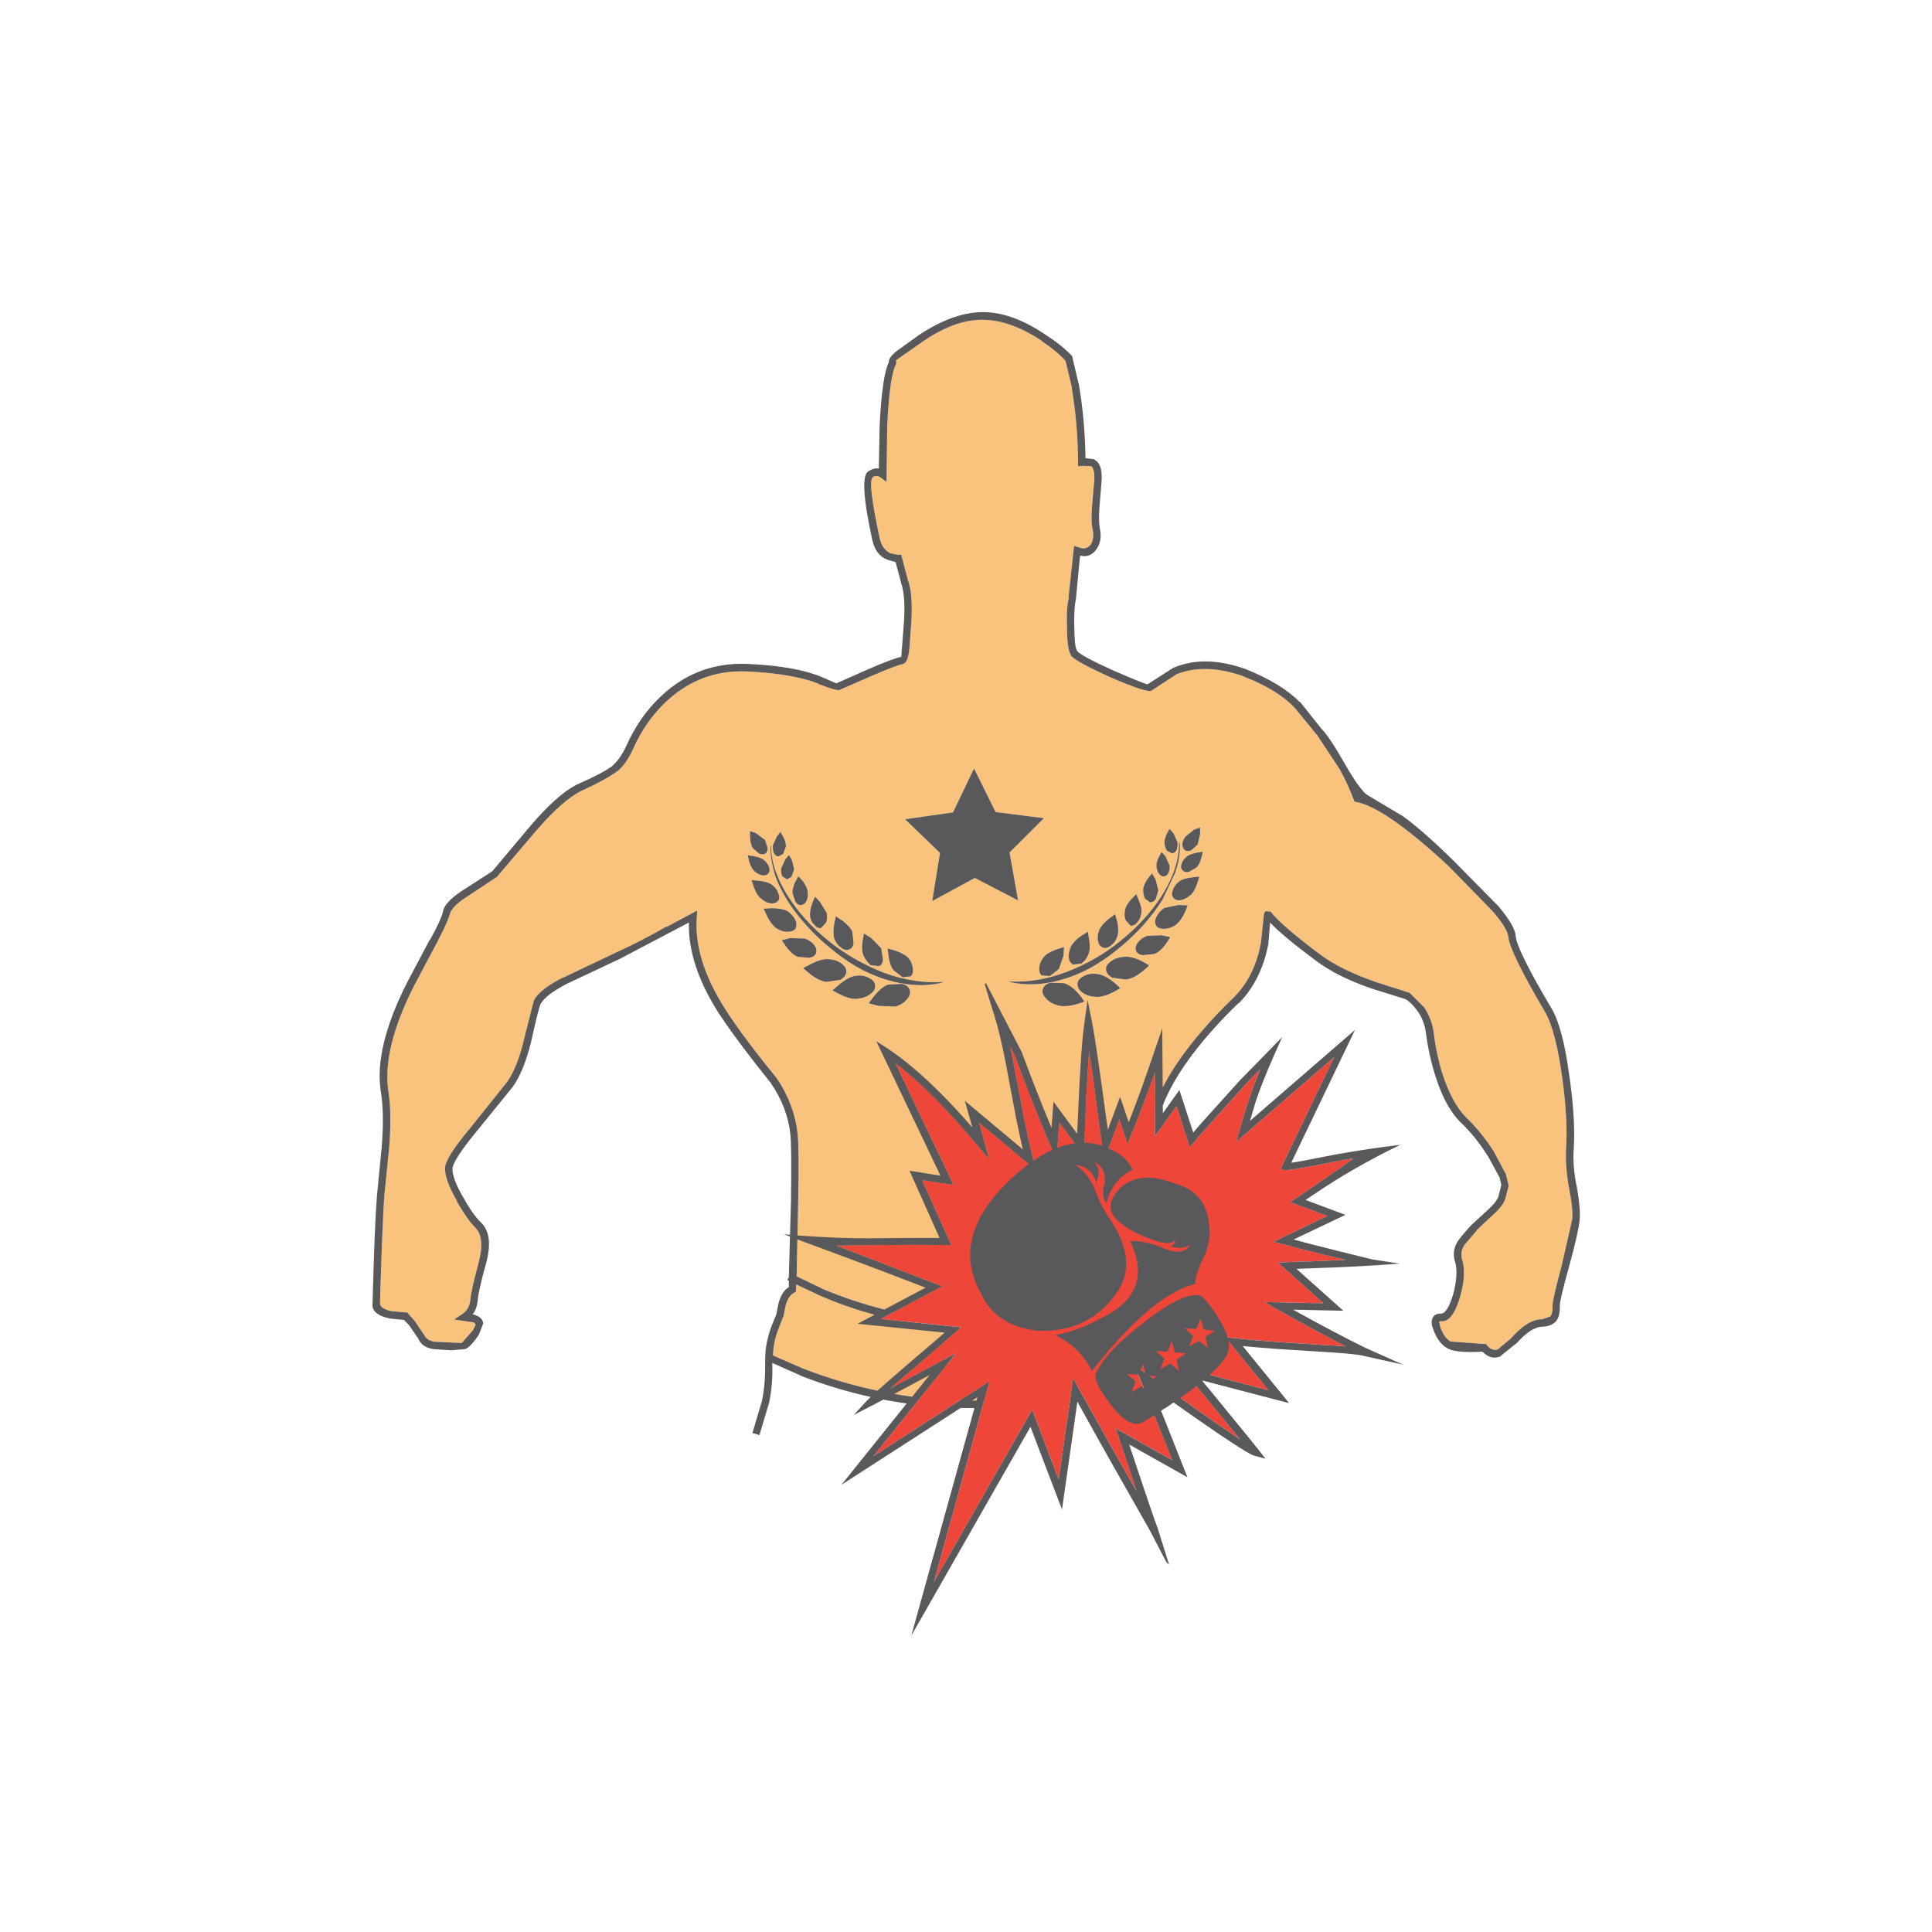 <?xml version="1.0" encoding="utf-8"?>
<!-- Generator: Adobe Illustrator 16.0.0, SVG Export Plug-In . SVG Version: 6.00 Build 0)  -->
<!DOCTYPE svg PUBLIC "-//W3C//DTD SVG 1.1//EN" "http://www.w3.org/Graphics/SVG/1.1/DTD/svg11.dtd">
<svg version="1.1" id="Layer_1" xmlns="http://www.w3.org/2000/svg" xmlns:xlink="http://www.w3.org/1999/xlink" x="0px" y="0px"
	 width="400px" height="400px" viewBox="0 0 400 400" enable-background="new 0 0 400 400" xml:space="preserve">
<g>
	<path fill="#F9C27D" d="M185.521,74.576l5.747-4.01c4.515-3.064,8.72-4.515,12.617-4.352c3.668,0.114,7.596,1.557,11.785,4.328
		v0.073c2.006,1.321,3.65,2.682,4.939,4.083l1.344,5.648l-0.072-0.073c0.848,4.939,1.288,10.082,1.32,15.429v0.831l0.88-0.097
		l1.858,0.073c0.473,0.408,0.685,1.329,0.636,2.763l-0.488,5.672c-0.164,2.022-0.114,3.595,0.146,4.72
		c0.244,1.287,0.082,2.372-0.488,3.251v-0.098c-0.571,0.734-1.387,0.897-2.445,0.49l-0.93-0.294l-1.148,10.71h0.098
		c-0.375,1.239-0.514,3.251-0.416,6.04c0.017,3.146,0.285,5.078,0.808,5.795v0.097c0.408,0.75,3.13,2.266,8.167,4.549
		c0.456,0.198,0.893,0.385,1.309,0.562c4.39,1.853,6.813,2.578,7.274,2.176l5.136-3.35l0.071-0.074h0.099
		c3.912-1.499,8.443-1.344,13.596,0.465h-0.049c0.658,0.254,1.295,0.515,1.906,0.782c0.896,0.389,1.743,0.793,2.543,1.21
		c2.565,1.346,4.645,2.842,6.234,4.487l4.499,5.501l0.098,0.073l4.769,7.213c1.181,2.123,2.207,4.363,3.082,6.725
		c3.984,0.533,10.498,5,19.535,13.399l9.071,9.291c2.055,2.381,3.139,4.165,3.252,5.355c0.163,1.988,2.706,7.18,7.629,15.575
		c1.45,2.545,2.624,7.051,3.521,13.522v0.071c0.798,5.805,1.059,10.653,0.782,14.549v0.05c-0.131,2.56,0.09,5.362,0.658,8.411
		c0.556,2.787,0.76,4.883,0.612,6.283l-2.151,9.438v0.051c-1.271,4.66-1.907,7.423-1.907,8.288v0.049
		c0.05,0.994-0.105,1.744-0.464,2.248l-1.712,0.59c-1.94-0.05-4.101,1.278-6.479,3.983l-2.689,2.251
		c-0.831,0.26-1.581-0.034-2.248-0.882l-0.222-0.269l-0.416,0.023l-6.87-0.514h-0.049c-0.849-0.506-1.533-1.459-2.055-2.861
		l-0.293-1.271l0.391-0.072c1.581,0.195,2.901-1.483,3.963-5.036c0.879-3.181,1.033-5.688,0.465-7.531
		c-0.359-1.157-0.237-2.185,0.365-3.082h-0.072l2.737-3.179v-0.098l3.351-3.129c1.436-1.287,2.28-2.42,2.543-3.399l0.661-2.616
		l-0.589-2.396l-2.543-4.769c-1.662-2.575-3.521-4.858-5.574-6.847c-1.971-1.956-3.627-4.954-4.963-8.998
		c-0.881-2.805-1.5-5.696-1.857-8.68c-0.246-1.844-0.889-3.569-1.934-5.184l-3.104-3.107h-0.146l-7.264-2.321h0.098
		c-4.529-1.564-8.238-3.407-11.125-5.525c-5.428-4.076-8.851-7.034-10.269-8.875l-0.099-0.05l-0.953-0.073l-0.318,0.392
		l-0.658,6.161c-0.882,4.777-2.797,8.583-5.746,11.42c-4.819,4.699-8.662,9.164-11.528,13.397c-3.39,5.003-5.414,9.683-6.077,14.034
		c-0.537,3.488-1.043,10.107-1.516,19.855l-0.44,9.485c-14.541,9.261-30.841,12.111-48.902,8.56
		c-5.689-1.143-11.264-2.869-16.724-5.185h0.073l-5.257-2.519l0.318-15.307c0.146-7.646,0.106-12.396-0.122-14.257
		c-0.44-4.01-1.867-7.808-4.279-11.396l-0.049-0.071c-0.902-1.104-1.762-2.174-2.579-3.203c-3.521-4.44-6.248-8.19-8.179-11.248
		c-4.336-6.862-6.26-13.195-5.771-18.999l0.074-1.247l-6.309,3.375v-0.098c-3.472,2.005-6.928,3.79-10.368,5.354l-11.174,5.307
		l0.049-0.074c-2.642,1.359-4.451,2.646-5.428,3.863c-0.265,0.332-0.469,0.658-0.611,0.978l-1.956,7.728
		c-0.896,3.944-2.086,6.969-3.57,9.072l-7.653,9.56c-3.456,4.125-5.184,6.879-5.184,8.265c-0.049,1.615,0.774,3.88,2.469,6.799
		h-0.073c1.402,2.494,2.714,4.36,3.937,5.6c1.353,1.4,1.532,3.896,0.538,7.481v0.048c-0.961,3.489-1.507,5.941-1.638,7.36
		c-0.13,1.304-0.685,2.283-1.663,2.935l-1.687,1.125l4.083,0.588l0.391,0.463l-0.563,1.148l-2.348,2.665l-5.624-0.268
		c-1.043-0.181-1.728-0.604-2.054-1.271l-2.103-3.106l-1.516-1.688h-0.367l-2.934-0.268c-1.532-0.359-2.307-0.889-2.323-1.59
		c0.326-10.905,0.619-18.266,0.88-22.08l1.027-10.245c0.375-4.662,0.317-8.532-0.172-11.613c-0.864-5.787,0.88-13.009,5.233-21.664
		l4.694-8.852c1.549-2.934,2.502-5.044,2.861-6.333c0.359-1.075,1.704-2.339,4.035-3.789l5.771-3.815l0.049-0.122l7.36-8.656
		c0.239-0.282,0.475-0.559,0.709-0.831c3.747-4.313,6.91-7.059,9.487-8.24c3.358-1.533,5.754-2.853,7.188-3.961h0.073
		c1.222-1.043,2.299-2.584,3.228-4.621c1.646-3.733,3.863-6.937,6.651-9.61c2.135-2.042,4.446-3.598,6.932-4.67
		c3.146-1.358,6.574-1.937,10.282-1.736c4.9,0.247,8.951,0.826,12.152,1.736c0.813,0.232,1.571,0.484,2.274,0.758l0.049,0.073
		c2.788,1.092,4.312,1.492,4.572,1.198h-0.073l6.431-2.812c3.472-1.484,5.681-2.331,6.626-2.543h0.049l0.074-0.074
		c0.619-0.163,1.019-1.295,1.198-3.398l0.367-5.134c0.245-3.913,0.017-6.806-0.685-8.68v0.049l-1.394-5.355h-0.758l-1.492-0.293
		c-1.141-0.555-1.883-1.606-2.225-3.155c-1.679-7.775-2.16-11.964-1.442-12.568h-0.098c0.62-0.375,1.182-0.375,1.687,0l1.271,0.93
		l0.147-11.639c0.342-6.978,0.962-11.24,1.858-12.788L185.521,74.576z M188.554,202.137c0.407-0.357,0.554-0.896,0.44-1.611
		c-0.048-0.75-0.35-1.476-0.904-2.176c-0.489-0.538-1.354-1.036-2.592-1.492l-1.711-0.489l0.196,1.809
		c0.228,1.271,0.579,2.185,1.051,2.739l1.858,1.417L188.554,202.137z M209.02,176.488l7.115-7.091l-10.001-1.271l-4.474-9.022
		l-4.353,9.095l-9.927,1.418l7.238,6.969l-1.614,9.976l8.827-4.793l8.948,4.646L209.02,176.488z M215.67,201.941l1.688,0.146
		l1.857-1.442l0.979-2.763l0.099-1.809l-1.688,0.538c-1.223,0.457-2.053,0.961-2.492,1.516c-0.571,0.718-0.881,1.451-0.93,2.201
		C215.1,201.045,215.262,201.583,215.67,201.941z M223.689,193.873c-1.01,0.75-1.67,1.467-1.98,2.152
		c-0.374,0.831-0.521,1.597-0.439,2.298c0.114,0.685,0.424,1.15,0.931,1.394l1.661-0.219c0.637-0.425,1.125-1.052,1.468-1.884
		c0.31-0.667,0.376-1.646,0.194-2.934l-0.293-1.784L223.689,193.873z M249.046,176.342l-1.394,0.22
		c-0.963,0.211-1.646,0.497-2.055,0.855c-0.521,0.473-0.855,0.986-1.002,1.541c-0.164,0.521-0.082,0.929,0.244,1.223
		c0.244,0.326,0.659,0.448,1.246,0.367l1.589-0.905c0.425-0.358,0.774-1.035,1.052-2.029L249.046,176.342z M248.482,172.649
		l-0.023-1.321l-1.247,0.441l-1.784,1.442c-0.375,0.49-0.587,1.019-0.636,1.59c0.015,0.57,0.203,0.986,0.562,1.247
		c0.375,0.212,0.809,0.212,1.297,0l1.32-1.198L248.482,172.649z M241.639,176.171l1.025,0.513c0.863-0.131,1.238-0.914,1.125-2.347
		l-0.831-1.81l-0.832-0.93l-0.587,1.101c-0.357,0.815-0.505,1.476-0.439,1.981C241.164,175.266,241.343,175.763,241.639,176.171z
		 M239.9,177.466c-0.375,0.831-0.529,1.476-0.465,1.932c0.049,0.604,0.236,1.125,0.563,1.565c0.326,0.391,0.651,0.554,0.978,0.489
		c0.408-0.032,0.709-0.252,0.905-0.66c0.261-0.489,0.351-1.035,0.269-1.639l-0.855-1.858l-0.781-0.88L239.9,177.466z
		 M244.082,174.508c0.098,3.521-1.214,7.368-3.936,11.541c-2.201,3.276-5.014,6.268-8.438,8.974
		c-3.162,2.544-6.716,4.58-10.661,6.113c-3.993,1.565-7.996,2.259-12.006,2.078v0.099c3.881,0.881,8.046,0.537,12.495-1.026
		c3.619-1.271,7.222-3.447,10.809-6.528c3.293-2.755,6.063-5.901,8.313-9.438l2.641-5.623c0.801-2.332,1.116-4.394,0.953-6.188
		h-0.17V174.508z M244.105,182.504c-0.668,0.554-1.1,1.157-1.295,1.809c-0.262,0.604-0.229,1.117,0.098,1.541
		c0.294,0.407,0.773,0.586,1.443,0.538c0.685-0.114,1.353-0.44,2.004-0.978c0.57-0.424,1.053-1.19,1.442-2.298l0.538-1.639
		l-1.639,0.196C245.477,181.818,244.611,182.096,244.105,182.504z M239.241,182.039l-0.734-1.222l-0.854,1.051
		c-0.586,0.897-0.912,1.622-0.979,2.176c-0.017,0.717,0.098,1.37,0.344,1.956l1.025,0.808c0.456,0.048,0.864-0.156,1.223-0.612
		l0.563-1.858L239.241,182.039z M239.412,189.863c-0.344,0.668-0.352,1.271-0.023,1.81c0.293,0.44,0.84,0.651,1.639,0.635
		c0.748,0,1.516-0.245,2.298-0.733c0.993-0.701,1.851-2.078,2.567-4.132l-1.858-0.073l-2.983,0.611
		C240.268,188.535,239.723,189.162,239.412,189.863z M229.533,190.254c-1.026,0.864-1.67,1.622-1.932,2.274
		c-0.343,0.88-0.432,1.654-0.27,2.323c0.146,0.701,0.48,1.141,1.002,1.32c0.49,0.229,1.036,0.098,1.639-0.391
		c0.604-0.408,1.043-1.01,1.32-1.809c0.262-0.685,0.285-1.68,0.073-2.983l-0.488-1.712L229.533,190.254z M233.055,190.523
		l1.004,1.125c0.537,0.064,1.01-0.164,1.418-0.685c0.424-0.457,0.691-1.061,0.808-1.81c0.146-0.636,0.007-1.483-0.417-2.543
		l-0.61-1.491l-1.101,1.125c-0.75,0.864-1.166,1.605-1.247,2.225C232.762,189.235,232.811,189.919,233.055,190.523z
		 M230.314,202.432l2.765,0.367c1.385-0.133,3-1.102,4.842-2.91c-2.104-1.37-3.88-1.965-5.331-1.785
		c-1.025,0.098-1.891,0.406-2.591,0.929c-0.75,0.538-1.084,1.124-1.003,1.76C229.077,201.479,229.518,202.023,230.314,202.432z
		 M236.575,197.76l2.396-0.244c1.125-0.407,2.225-1.572,3.301-3.496l-1.785-0.391l-3.006,0.146
		c-0.814,0.293-1.442,0.742-1.885,1.345c-0.472,0.619-0.602,1.198-0.391,1.735C235.418,197.345,235.875,197.647,236.575,197.76z
		 M224.398,202.088c-0.799,0.377-1.238,0.889-1.32,1.541c-0.049,0.686,0.261,1.279,0.93,1.785c0.686,0.555,1.549,0.871,2.592,0.954
		c1.401,0.179,3.18-0.416,5.33-1.785c-1.761-1.778-3.351-2.756-4.768-2.935C226.104,201.502,225.182,201.648,224.398,202.088z
		 M220.291,203.555l-2.762-0.098c-0.865,0.197-1.403,0.636-1.615,1.322c-0.212,0.617,0,1.254,0.637,1.906
		c0.57,0.684,1.369,1.166,2.396,1.441c1.337,0.408,3.193,0.155,5.574-0.759C223.104,205.219,221.693,203.947,220.291,203.555z
		 M205.865,280.063l-4.084-0.586l-1.907-3.717l-1.735,3.74l-4.108,0.66l2.934,2.885l-0.66,4.059l3.643-1.932l3.692,1.883
		l-0.758-4.057L205.865,280.063z M187.747,206.906c0.604-0.67,0.807-1.305,0.611-1.908c-0.212-0.686-0.766-1.116-1.663-1.297
		l-2.763,0.146c-0.864,0.262-1.81,1.004-2.836,2.226l-1.247,1.639l1.98,0.538l3.545,0.146
		C186.418,208.104,187.209,207.607,187.747,206.906z M195.204,203.41v-0.1c-3.977,0.244-8.02-0.384-12.127-1.884
		c-3.912-1.532-7.466-3.513-10.661-5.94c-3.456-2.658-6.309-5.608-8.558-8.852c-2.804-4.124-4.206-7.946-4.206-11.467h-0.122
		c-0.082,1.679,0.244,3.733,0.978,6.162c0.57,1.647,1.508,3.513,2.812,5.6c2.348,3.488,5.176,6.585,8.484,9.291
		c3.603,3.033,7.238,5.152,10.906,6.357C187.241,204.078,191.406,204.354,195.204,203.41z M237.163,273.07
		c0.586,2.055,0.849,3.603,0.782,4.646l0.123,2.322c-15.83,9.194-33.654,12.014-53.477,8.461c-6.243-1.125-12.356-2.845-18.338-5.16
		l-6.21-2.714c0.032-1.711,0.358-3.415,0.978-5.109l1.1-2.836l0.098-0.099v-0.123l0.44-2.174c0.359-1.371,0.954-2.251,1.785-2.642
		l0.342-0.244l0.073-1.469l4.646,2.2c5.575,2.446,11.264,4.222,17.066,5.33c18.095,3.554,34.427,0.831,49-8.167l-0.195,2.911
		l-0.072,0.44L237.163,273.07z M179.849,202.432c-0.832-0.424-1.752-0.556-2.763-0.393c-0.897,0.132-1.94,0.67-3.13,1.615
		l-1.614,1.393l1.858,0.979c1.435,0.65,2.576,0.896,3.423,0.733c1.092-0.114,1.973-0.448,2.641-1.004
		c0.701-0.521,1.002-1.116,0.904-1.784C181.104,203.318,180.664,202.805,179.849,202.432z M178.871,193.262l-0.318,1.784
		c-0.146,1.288-0.049,2.266,0.293,2.934c0.407,0.816,0.888,1.435,1.442,1.858l1.687,0.197c0.522-0.197,0.799-0.669,0.832-1.419
		l-0.367-2.298l-2.053-2.103L178.871,193.262z M171.609,198.593c-0.896-0.098-2.054,0.187-3.472,0.854l-1.858,1.003l1.639,1.37
		c1.288,0.93,2.364,1.418,3.228,1.467l2.812-0.416c0.783-0.424,1.207-0.979,1.272-1.662c0.032-0.636-0.31-1.216-1.027-1.736
		C173.484,198.95,172.62,198.658,171.609,198.593z M176.475,192.92c-0.261-0.652-0.913-1.394-1.956-2.225l-1.467-0.979l-0.367,1.736
		c-0.196,1.304-0.171,2.298,0.073,2.983c0.326,0.783,0.799,1.378,1.418,1.785c0.57,0.472,1.108,0.595,1.614,0.367
		c0.538-0.195,0.848-0.644,0.929-1.344L176.475,192.92z M169.775,186.733l-1.051-1.1l-0.612,1.517
		c-0.342,1.059-0.473,1.906-0.392,2.542c0.099,0.75,0.392,1.344,0.881,1.785c0.407,0.521,0.872,0.742,1.394,0.66l1.052-1.125
		c0.211-0.603,0.244-1.288,0.098-2.054L169.775,186.733z M162.88,196.171c0.815,1.027,1.581,1.671,2.298,1.932l2.396,0.196
		c0.717-0.131,1.174-0.44,1.369-0.931c0.195-0.537,0.073-1.108-0.367-1.71c-0.472-0.604-1.125-1.052-1.956-1.345l-3.032-0.098
		l-1.736,0.44L162.88,196.171z M159.946,188.029l-1.858,0.098l0.807,1.712c0.604,1.141,1.231,1.932,1.883,2.372
		c0.75,0.489,1.517,0.726,2.298,0.709c0.75,0,1.288-0.221,1.614-0.661c0.277-0.538,0.269-1.141-0.024-1.81
		c-0.359-0.7-0.913-1.32-1.663-1.858C162.301,188.266,161.282,188.078,159.946,188.029z M157.647,186.098
		c0.587,0.538,1.247,0.856,1.98,0.954c0.668,0.032,1.166-0.155,1.491-0.563c0.294-0.423,0.302-0.938,0.025-1.54
		c-0.195-0.652-0.636-1.248-1.321-1.785c-0.554-0.391-1.426-0.66-2.616-0.808l-1.614-0.146l0.538,1.614
		C156.555,184.933,157.061,185.689,157.647,186.098z M165.301,181.403l-0.685,1.223c-0.408,0.978-0.587,1.744-0.538,2.297
		l0.636,1.859c0.375,0.456,0.791,0.651,1.247,0.586c0.407-0.065,0.742-0.342,1.002-0.831c0.293-0.587,0.375-1.239,0.244-1.956
		c-0.032-0.555-0.358-1.272-0.978-2.152L165.301,181.403z M163.345,177.002l-0.758,0.904l-0.856,1.883
		c-0.049,0.604,0.024,1.149,0.22,1.638l0.978,0.636l0.954-0.513l0.538-1.565l-0.464-1.932L163.345,177.002z M161.168,177.319
		l0.978-0.513l0.563-1.516c0.049-0.505-0.123-1.166-0.514-1.98l-0.611-1.076l-0.734,0.929l-0.831,1.834
		C159.921,176.431,160.304,177.206,161.168,177.319z M155.275,172.063l0.024,1.32c0.065,1.01,0.245,1.745,0.538,2.201l1.32,1.149
		c0.522,0.211,0.954,0.211,1.296,0c0.375-0.261,0.53-0.677,0.464-1.248l-0.538-1.589l-1.883-1.417L155.275,172.063z
		 M156.156,177.271l-1.345-0.195l0.293,1.271c0.31,0.995,0.668,1.662,1.076,2.005c0.505,0.472,1.052,0.765,1.638,0.88
		c0.554,0.082,0.962-0.041,1.223-0.367c0.293-0.31,0.367-0.726,0.22-1.248c-0.163-0.538-0.505-1.042-1.027-1.515
		C157.827,177.744,157.134,177.466,156.156,177.271z"/>
	<path fill="#EF463A" d="M260.904,221.381c-1.043,2.575-1.842,4.734-2.396,6.479c-0.896,2.853-1.531,4.938-1.906,6.261l-0.611,2.249
		l20.246-17.508l-11.103,23.156l0.687,0.194c0.424,0.164,2.908-0.204,7.457-1.101c2.25-0.473,4.572-0.903,6.97-1.297
		c-1.924,1.436-5.046,3.619-9.366,6.555c-0.896,0.604-1.752,1.182-2.566,1.736l-1.174,0.781l7.678,2.86l-11.148,5.354l1.76,0.439
		c1.729,0.473,3.604,0.961,5.625,1.467c3.162,0.799,5.704,1.41,7.629,1.834c-1.615,0.082-3.863,0.18-6.748,0.293
		c-1.974,0.065-3.767,0.123-5.379,0.172l-1.981,0.072l9.463,8.46l-12.151-0.269l2.321,1.418c0.082,0.031,0.155,0.066,0.222,0.099
		c5.639,3.146,10.383,5.706,14.229,7.679c-1.044-0.099-2.282-0.182-3.718-0.244c-7.09-0.457-10.822-0.701-11.196-0.733
		c-2.888-0.213-5.576-0.457-8.069-0.733l-1.98-0.197l8.974,11.004l-18.094-4.769l1.491,1.859c0.994,1.237,2.109,2.599,3.35,4.082
		c3.229,3.93,5.665,6.911,7.311,8.948c-2.754-1.809-7.09-4.823-13.006-9.047c-2.576-1.824-4.761-3.373-6.554-4.646l-2.274-1.613
		l7.826,19.636l-11.714-6.578l0.66,1.955c1.466,4.436,2.697,8.127,3.69,11.076c-1.352-2.379-2.736-4.808-4.156-7.285
		c-3.324-5.9-5.957-10.604-7.896-14.108l-1.1-2.029l-3.01,20.954l-5.477-14.426l-20.368,35.675l11.517-41.567l-24.036,15.504
		l17.14-21.348l-3.105,1.663c-0.244,0.113-0.48,0.245-0.709,0.392c-3.782,2.021-7.058,3.772-9.829,5.256
		c0.326-0.275,0.668-0.577,1.027-0.903c0.114-0.099,2.673-2.282,7.678-6.554c1.76-1.516,3.341-2.893,4.744-4.131l1.198-1.053
		l-16.626-1.736l12.763-6.771l-1.394-0.515c-1.842-0.699-3.92-1.498-6.235-2.396c-6.634-2.576-11.418-4.41-14.353-5.503
		c1.728-0.03,4.051-0.065,6.968-0.098c6.423-0.065,11.541-0.072,15.355-0.022c0.065,0,0.146,0,0.245,0l1.271,0.022l-6.064-13.474
		l6.504,1.004l-11.981-25.16c2.69,2.053,5.494,4.557,8.411,7.506c2.559,2.593,5.42,5.764,8.582,9.513l2.396,2.835l-2.104-7.604
		l11.811,9.879l-0.637-2.422c-0.635-2.527-1.271-5.379-1.906-8.559c-0.994-5.297-1.735-9.152-2.226-11.564
		c-0.212-1.092-0.407-2.11-0.587-3.057l0.88,1.735c2.136,5.706,3.993,10.481,5.575,14.328c0.473,1.142,1.084,2.601,1.834,4.378
		l1.246,3.057l0.637-7.775l5.159,6.992l0.024-2.396c0.063-2.249,0.154-4.752,0.269-7.507c0.213-4.792,0.448-8.778,0.71-11.955
		c0.489,3.291,1.1,7.741,1.833,13.35c0.276,2.004,0.563,4.116,0.854,6.334l0.416,2.982l3.154-8.511l1.713,5.136l0.807-2.055
		c1.63-3.961,3.242-8.239,4.841-12.836c0.05,5.998,0.058,9.656,0.024,10.979l-0.024,2.299l4.476-6.211l2.738,8.483l0.953-1.101
		c0.896-1.06,1.842-2.144,2.837-3.252c2.054-2.298,4.711-5.256,7.972-8.875C259.087,223.255,260.023,222.294,260.904,221.381z"/>
	<path fill="#59595B" d="M185.521,74.576l0.024,0.758c-0.896,1.548-1.516,5.811-1.858,12.788l-0.147,11.639l-1.271-0.93
		c-0.505-0.375-1.067-0.375-1.687,0h0.098c-0.717,0.604-0.237,4.793,1.442,12.568c0.342,1.548,1.084,2.6,2.225,3.155l1.492,0.293
		h0.758l1.394,5.355v-0.049c0.701,1.875,0.929,4.768,0.685,8.68l-0.367,5.134c-0.179,2.103-0.579,3.235-1.198,3.398l-0.074,0.074
		h-0.049c-0.945,0.212-3.154,1.059-6.626,2.543l-6.431,2.812h0.073c-0.26,0.293-1.785-0.106-4.572-1.198l-0.049-0.073
		c-0.703-0.274-1.461-0.526-2.274-0.758c-3.201-0.91-7.251-1.489-12.152-1.736c-3.708-0.201-7.136,0.378-10.282,1.736
		c-2.486,1.072-4.796,2.628-6.932,4.67c-2.788,2.673-5.004,5.877-6.651,9.61c-0.929,2.037-2.005,3.578-3.228,4.621h-0.073
		c-1.434,1.108-3.831,2.428-7.188,3.961c-2.578,1.181-5.74,3.928-9.487,8.24c-0.234,0.272-0.47,0.549-0.709,0.831l-7.36,8.656
		l-0.049,0.122l-5.771,3.815c-2.331,1.45-3.676,2.714-4.035,3.789c-0.358,1.289-1.312,3.399-2.861,6.333l-4.694,8.853
		c-4.353,8.654-6.097,15.877-5.233,21.664c0.489,3.08,0.546,6.95,0.172,11.612l-1.027,10.245c-0.261,3.814-0.554,11.175-0.88,22.08
		c0.016,0.701,0.791,1.23,2.323,1.59l2.934,0.268h0.367l1.516,1.688l2.103,3.106c0.326,0.668,1.01,1.09,2.054,1.271l5.624,0.269
		l2.348-2.666l0.563-1.148l-0.391-0.463l-4.083-0.588l1.687-1.125c0.978-0.65,1.532-1.631,1.663-2.935
		c0.131-1.419,0.677-3.87,1.638-7.36v-0.047c0.995-3.588,0.815-6.082-0.538-7.482c-1.223-1.238-2.535-3.104-3.937-5.6h0.073
		c-1.695-2.918-2.518-5.184-2.469-6.799c0-1.386,1.728-4.14,5.184-8.265l7.653-9.56c1.483-2.104,2.673-5.127,3.57-9.072l1.956-7.727
		c0.143-0.318,0.346-0.646,0.611-0.979c0.978-1.217,2.787-2.503,5.428-3.863l-0.049,0.074l11.174-5.307
		c3.439-1.564,6.896-3.35,10.368-5.354v0.098l6.309-3.375l-0.074,1.247c-0.489,5.804,1.435,12.136,5.771,19
		c1.932,3.057,4.658,6.807,8.179,11.247c0.817,1.029,1.677,2.099,2.579,3.203l0.049,0.072c2.413,3.587,3.839,7.385,4.279,11.396
		c0.229,1.858,0.269,6.61,0.122,14.256l-0.146,6.847c5.799,0.434,10.844,0.629,15.135,0.587c5.819-0.066,10.579-0.09,14.28-0.074
		l-6.211-13.913l6.406,1.028l-13.277-27.826l2.445,1.564c0,0.016,0.008,0.023,0.024,0.023c3.505,2.35,7.212,5.502,11.125,9.463
		c1.939,1.94,4.035,4.206,6.284,6.797l-1.565-5.524l12.005,10.05c-0.438-1.924-0.888-4.011-1.345-6.261
		c-0.979-5.265-1.703-9.119-2.175-11.565c-0.815-4.172-1.59-7.416-2.323-9.73l-2.056-6.7l0.295-0.121l7.359,14.183
		c2.135,5.704,4.002,10.473,5.6,14.303c0.179,0.44,0.375,0.93,0.587,1.468l0.416-5.451l4.891,6.649
		c0.063-1.597,0.146-3.31,0.244-5.135c0.358-8.509,0.782-14.466,1.271-17.875l0.66-4.718l0.881,4.499
		c0.521,2.542,1.467,8.893,2.836,19.048c0.164,1.091,0.317,2.208,0.465,3.349l2.543-6.82l1.785,5.281
		c1.81-4.614,3.619-9.625,5.428-15.038l1.518-4.401l0.023,4.451c0.023,3.021,0.044,5.611,0.063,7.775
		c0.85-1.672,1.869-3.383,3.057-5.135c2.865-4.234,6.709-8.699,11.527-13.398c2.95-2.838,4.865-6.644,5.746-11.42l0.659-6.161
		l0.317-0.392l0.955,0.073l0.098,0.05c1.418,1.842,4.841,4.8,10.27,8.875c2.885,2.119,6.594,3.961,11.125,5.525h-0.099l7.263,2.321
		h0.146l3.105,3.107c1.043,1.613,1.687,3.34,1.933,5.184c0.356,2.982,0.978,5.875,1.856,8.68c1.338,4.044,2.992,7.042,4.965,8.998
		c2.053,1.988,3.911,4.271,5.573,6.847l2.543,4.769l0.588,2.396l-0.66,2.616c-0.263,0.979-1.107,2.112-2.543,3.399l-3.351,3.129
		v0.098l-2.738,3.18h0.073c-0.604,0.896-0.726,1.924-0.366,3.082c0.569,1.842,0.416,4.352-0.465,7.53
		c-1.061,3.554-2.381,5.231-3.962,5.036l-0.391,0.072l0.293,1.271c0.521,1.402,1.206,2.355,2.055,2.862h0.05l6.869,0.513
		l0.416-0.023l0.221,0.269c0.667,0.849,1.417,1.142,2.249,0.882l2.689-2.251c2.38-2.704,4.539-4.032,6.479-3.983l1.713-0.59
		c0.357-0.504,0.514-1.254,0.464-2.248v-0.049c0-0.865,0.636-3.628,1.906-8.287v-0.052l2.152-9.438
		c0.146-1.4-0.058-3.495-0.612-6.283c-0.568-3.049-0.79-5.852-0.658-8.411v-0.049c0.275-3.896,0.016-8.745-0.782-14.55v-0.071
		c-0.897-6.472-2.071-10.979-3.521-13.522c-4.923-8.395-7.466-13.586-7.629-15.575c-0.113-1.19-1.197-2.975-3.252-5.355l-9.07-9.291
		c-9.039-8.399-15.552-12.866-19.537-13.399c-0.875-2.362-1.9-4.603-3.08-6.725l-4.77-7.213l-0.098-0.073l-4.499-5.501
		c-1.591-1.645-3.669-3.141-6.234-4.487c-0.8-0.417-1.647-0.821-2.543-1.21c-0.612-0.267-1.247-0.528-1.907-0.782h0.049
		c-5.15-1.81-9.684-1.964-13.596-0.465h-0.098l-0.072,0.074l-5.135,3.35c-0.462,0.402-2.887-0.324-7.275-2.176
		c-0.416-0.177-0.852-0.364-1.308-0.562c-5.037-2.283-7.759-3.799-8.167-4.549v-0.097c-0.521-0.717-0.791-2.649-0.807-5.795
		c-0.098-2.788,0.041-4.801,0.416-6.04h-0.099l1.148-10.71l0.93,0.294c1.06,0.407,1.874,0.244,2.445-0.49v0.098
		c0.569-0.88,0.733-1.964,0.489-3.251c-0.263-1.125-0.312-2.698-0.146-4.72l0.488-5.672c0.049-1.434-0.163-2.355-0.637-2.763
		l-1.857-0.073l-0.88,0.097v-0.831c-0.032-5.347-0.474-10.49-1.32-15.429l0.072,0.073l-1.345-5.648
		c-1.287-1.401-2.934-2.763-4.938-4.083v-0.073c-4.188-2.771-8.117-4.213-11.785-4.328c-3.897-0.163-8.102,1.288-12.617,4.352
		L185.521,74.576z M184.03,74.967c-0.065-0.587,0.457-1.337,1.564-2.249l4.769-3.424c4.906-3.228,9.438-4.784,13.594-4.67
		c3.913,0.114,8.094,1.679,12.545,4.695c2.199,1.418,4.002,2.861,5.402,4.328l0.074,0.146l1.467,6.162v0.098
		c0.781,4.694,1.214,9.633,1.296,14.817l1.883,0.22v0.123c1.06,0.489,1.549,1.866,1.467,4.132l-0.465,5.745
		c-0.13,1.81-0.104,3.236,0.073,4.279c0.392,1.68,0.154,3.139-0.708,4.376c-0.832,1.19-1.956,1.623-3.375,1.296l-0.855,8.973v0.074
		c-0.294,1.19-0.407,3.073-0.343,5.648c0.018,2.738,0.205,4.41,0.563,5.012c0.457,0.652,2.959,2.005,7.508,4.059
		c1.914,0.835,3.441,1.486,4.585,1.956c1.52,0.622,2.362,0.923,2.53,0.905l5.306-3.399l0.171-0.073
		c4.287-1.777,9.234-1.663,14.842,0.342c4.891,1.956,8.607,4.222,11.15,6.797h0.099l4.547,5.697
		c0.979,0.946,2.608,3.415,4.892,7.408c2.004,3.473,3.504,5.526,4.498,6.162l7.336,4.376c2.787,2.005,6.315,5.111,10.588,9.316
		l9.192,9.316c2.314,2.755,3.514,4.833,3.595,6.235c0.164,1.907,2.633,6.887,7.408,14.94c1.581,2.656,2.82,7.383,3.717,14.182
		c0.849,5.934,1.142,10.896,0.881,14.891c-0.181,2.443,0.042,5.11,0.66,7.994c0.521,3.002,0.71,5.241,0.563,6.726
		c-0.146,1.646-0.888,4.905-2.225,9.78c-1.207,4.318-1.834,6.943-1.883,7.873c0.063,1.533-0.204,2.648-0.809,3.351
		c-0.619,0.668-1.54,1.035-2.763,1.101h-0.099c-1.531,0.032-3.309,1.197-5.329,3.496h-0.074l-3.153,2.543v0.073
		c-1.337,0.587-2.601,0.271-3.789-0.954c-3.814,0.229-6.277-0.031-7.385-0.781c-1.143-0.668-2.047-1.865-2.714-3.595
		c-0.44-1.077-0.538-1.876-0.294-2.396c0.228-0.766,0.854-1.133,1.882-1.102c0.815-0.049,1.623-1.346,2.422-3.888
		c0.749-2.806,0.903-5.026,0.464-6.675c-0.521-1.631-0.352-3.098,0.514-4.401c0.457-0.7,1.377-1.81,2.764-3.325l3.619-3.326
		c1.107-1.025,1.794-1.914,2.053-2.664v-0.072l0.588-2.299l-0.392-1.639v0.049l-2.52-4.621v0.072
		c-1.613-2.559-3.407-4.783-5.379-6.675c-2.151-2.038-3.921-5.224-5.306-9.562c-0.945-2.934-1.614-5.94-2.006-9.021
		c-0.213-1.647-0.75-3.112-1.613-4.401c-0.799-1.157-1.654-2.037-2.567-2.642l-7.114-2.226c-4.711-1.612-8.551-3.536-11.518-5.771
		c-4.531-3.358-7.686-5.982-9.463-7.874l-0.366,4.401v0.074c-0.223,1.141-0.5,2.234-0.831,3.275
		c-1.143,3.602-2.928,6.608-5.354,9.023v-0.1c-4.432,4.312-8.018,8.418-10.76,12.324c-2.158,3.074-3.791,6.026-4.901,8.852
		c0.005,0.598,0.008,1.135,0.012,1.613l3.423-4.793l2.861,8.803c0.604-0.717,1.238-1.45,1.906-2.199
		c2.07-2.315,4.744-5.28,8.021-8.899h0.024c2.104-2.17,3.978-4.084,5.624-5.745l2.837-2.912l-1.59,3.569
		c-1.795,4.076-3.09,7.336-3.889,9.782c-0.474,1.564-0.863,2.893-1.175,3.984l21.738-18.828l-13.203,27.51
		c1.026-0.133,2.94-0.482,5.746-1.053c4.286-0.864,8.81-1.614,13.569-2.25l3.275-0.414c-6.39,3.063-12.453,6.552-18.191,10.464
		c-0.504,0.327-0.984,0.644-1.441,0.954l8.266,3.08l-10.734,5.109c1.207,0.311,2.47,0.645,3.789,1.004
		c4.156,1.061,8.313,2.096,12.471,3.104l5.723,0.881c-5.688,0.438-11.688,0.757-17.996,0.953c-1.207,0.032-2.34,0.073-3.398,0.123
		l9.707,8.679l-10.416-0.219c6.26,3.455,11.305,6.111,15.135,7.971l7.629,3.398l-8.582-1.908c-1.189-0.229-3.595-0.455-7.213-0.686
		c-7.123-0.455-10.865-0.691-11.224-0.707v-0.024c-2.151-0.147-4.205-0.319-6.161-0.515l9.609,11.812l-17.813-4.646
		c-0.039,0.029-0.08,0.063-0.121,0.098c0.548,0.681,1.14,1.396,1.772,2.15c6.438,7.855,9.73,11.899,9.877,12.127l1.395,1.785
		l-2.273-0.61c-1.031-0.179-6.614-3.854-16.75-11.027c-0.312,0.209-0.629,0.42-0.953,0.636l0.014,0.024
		c-0.318,0.187-0.645,0.39-0.979,0.61c-0.336,0.22-0.56,0.361-0.672,0.429l5.45,13.778l-12.054-6.773
		c3.229,9.732,5.199,15.535,5.918,17.409l2.348,7.481l-0.613-0.611l-3.371-6.479c-2.658-4.678-5.422-9.553-8.291-14.621
		c-2.705-4.81-4.946-8.828-6.723-12.055l-3.181,22.322l-6.528-17.115l-24.67,43.229l13.068-47.115
		c-0.954,0.012-1.911,0.009-2.872-0.012l-24.671,15.904l13.522-16.836c-1.135-0.162-2.276-0.344-3.424-0.55
		c-0.469-0.082-0.938-0.168-1.406-0.257c-0.92,0.482-1.772,0.928-2.555,1.332l-3.595,1.858l2.69-2.909
		c0.201-0.221,0.474-0.496,0.819-0.83c-4.959-1.09-9.813-2.565-14.561-4.427l-0.073-0.073l-5.747-2.543l0.024,0.414
		c0.082,2.724-0.146,5.355-0.684,7.899l-1.98,6.626l-1.443-0.439l1.956-6.604c0.489-2.363,0.709-4.85,0.66-7.457l0.024-1.639
		c0.049-1.939,0.424-3.903,1.125-5.894v-0.073l1.149-2.813l0.489-2.396c0.457-1.646,1.166-2.756,2.127-3.324v-1.32l-0.318-0.146
		l0.318-0.563l0.232-8.436c-0.413-0.153-0.833-0.31-1.259-0.465c0.427,0.034,0.851,0.068,1.271,0.098l0.196-6.822
		c0.114-7.465,0.073-12.137-0.123-14.012c-0.424-3.781-1.793-7.334-4.107-10.659c-1.164-1.451-2.26-2.836-3.289-4.156
		c-3.169-4.082-5.683-7.547-7.543-10.392c-4.206-6.651-6.227-12.854-6.064-18.608l-14.279,7.507
		c-6.928,3.26-10.628,5.006-11.101,5.231c-2.886,1.518-4.662,2.896-5.331,4.134c-0.15,0.271-0.419,1.2-0.807,2.788
		c-0.286,1.175-0.636,2.707-1.051,4.597c-1.011,4.256-2.298,7.489-3.863,9.706l-7.751,9.562c-3.064,3.732-4.654,6.203-4.768,7.408
		c-0.049,1.336,0.676,3.301,2.176,5.893c1.32,2.396,2.559,4.156,3.716,5.281c1.858,1.729,2.16,4.736,0.905,9.022
		c-0.929,3.357-1.459,5.738-1.589,7.142c-0.098,1.141-0.44,2.093-1.027,2.859l0.538,0.098l0.073,0.099h0.049
		c0.946,0.342,1.451,0.905,1.516,1.688l-0.88,2.297c-1.141,1.695-2.086,2.699-2.836,3.01h-0.049l-2.86,0.244l-3.668-0.244
		c-1.598-0.245-2.649-0.973-3.154-2.178l-1.883-2.765l-1.076-1.099l-2.934-0.293c-2.592-0.555-3.782-1.615-3.57-3.18
		c0.293-10.971,0.595-18.354,0.905-22.152l1.002-10.271c0.359-4.548,0.302-8.297-0.171-11.246
		c-0.994-6.017,0.791-13.546,5.355-22.595l4.694-8.875h0.073c1.549-2.787,2.461-4.776,2.739-5.966v-0.073
		c0.31-1.385,1.866-2.941,4.67-4.67l5.526-3.57l7.311-8.705c0.643-0.769,1.271-1.494,1.883-2.176
		c3.426-3.809,6.376-6.246,8.852-7.311c3.195-1.402,5.485-2.616,6.871-3.644v-0.049c1.076-0.962,2.021-2.323,2.836-4.083
		c1.76-3.96,4.091-7.327,6.993-10.098c1.465-1.406,3.01-2.596,4.633-3.57c4.07-2.441,8.638-3.532,13.705-3.277
		c6.39,0.294,11.37,1.166,14.939,2.617l3.203,1.394l6.675-2.958c3.472-1.5,5.729-2.339,6.773-2.519l0.563-7.286
		c0.228-3.619,0.024-6.301-0.612-8.044v-0.074l-1.125-4.229l-1.688-0.489c-1.646-0.62-2.697-2.014-3.154-4.181
		c-1.907-8.722-2.16-13.44-0.758-14.158c0.75-0.473,1.459-0.651,2.127-0.539l0.171-8.949
		C182.465,81.194,183.101,76.825,184.03,74.967z M209.02,176.488l1.76,9.928l-8.948-4.646l-8.827,4.793l1.614-9.976l-7.238-6.969
		l9.927-1.418l4.353-9.095l4.474,9.022l10.001,1.271L209.02,176.488z M188.554,202.137l-1.663,0.196l-1.858-1.417
		c-0.473-0.555-0.823-1.468-1.051-2.739l-0.196-1.809l1.711,0.489c1.239,0.457,2.103,0.955,2.592,1.492
		c0.554,0.701,0.856,1.426,0.904,2.176C189.108,201.24,188.961,201.777,188.554,202.137z M228.188,237.214
		c-0.293-2.215-0.578-4.321-0.854-6.321c-0.733-5.607-1.344-10.059-1.833-13.35c-0.262,3.178-0.497,7.163-0.71,11.955
		c-0.106,2.586-0.192,4.949-0.257,7.092C225.781,236.613,226.999,236.82,228.188,237.214z M260.904,221.381
		c-0.881,0.913-1.817,1.874-2.813,2.885c-3.26,3.62-5.918,6.578-7.971,8.877c-0.995,1.107-1.939,2.191-2.837,3.25l-0.953,1.102
		l-2.738-8.483l-4.476,6.21l0.025-2.298c0.018-0.723,0.021-2.149,0.012-4.278c-0.002-1.487-0.01-3.317-0.024-5.488
		c-0.005-0.348-0.01-0.701-0.013-1.064c0.001-0.047,0.001-0.096,0-0.146c-1.598,4.598-3.211,8.875-4.842,12.837l-0.807,2.055
		l-1.712-5.136l-2.237,6.027c0.315,0.146,0.631,0.308,0.941,0.478c1.857,0.896,3.204,2.217,4.034,3.961
		c-2.787,1.353-4.604,3.675-5.452,6.969c0-0.213-0.018-0.235-0.049-0.071c-0.701-1.045-0.791-2.414-0.27-4.11
		c0.26-1.972-0.433-3.455-2.08-4.448c0.979,1.354,1.086,2.746,0.319,4.182c-0.769-2.137-2.185-3.302-4.255-3.496
		c1.825,1.238,3.188,3.021,4.083,5.354c0.799,2.152,1.735,4.004,2.813,5.551c4.222,6.098,4.687,11.387,1.394,15.87
		c-3.83,5.296-9.21,7.813-16.138,7.556c-5.689-0.652-9.576-3.153-11.664-7.508c0-0.048-0.008-0.09-0.023-0.121
		c-4.532-7.873-2.389-15.902,6.432-24.084c1.146-1.048,2.274-1.979,3.386-2.801l-10.281-8.595l2.104,7.604l-2.397-2.836
		c-3.162-3.748-6.023-6.92-8.582-9.513c-2.917-2.949-5.721-5.453-8.411-7.506l11.981,25.159l-6.504-1.002l6.064,13.473l-1.271-0.023
		c-0.098,0-0.179,0-0.245,0c-3.814-0.049-8.933-0.041-15.355,0.023c-2.917,0.032-5.24,0.066-6.968,0.098
		c2.934,1.094,7.719,2.928,14.353,5.502c2.315,0.897,4.394,1.696,6.235,2.396l1.394,0.516l-12.763,6.771l16.626,1.736l-0.122,0.108
		h-0.013l-1.063,0.942c-1.402,1.238-2.983,2.615-4.744,4.131c-5.004,4.271-7.563,6.456-7.678,6.554
		c-0.359,0.326-0.701,0.628-1.027,0.904c2.771-1.483,6.047-3.235,9.829-5.257c0.229-0.146,0.465-0.277,0.709-0.392l3.105-1.663
		l-17.14,21.348l15.588-10.051h-0.012l6.994-4.498h-0.014l1.48-0.955l-11.517,41.567l20.368-35.675l5.478,14.426
		c0.793-5.516,1.588-11.033,2.385-16.553l0.158-1.102h-0.012l0.23-1.649h0.013l0.11-0.831c0.041-0.271,0.083-0.544,0.123-0.818
		l1.1,2.028c0.124,0.224,0.249,0.452,0.379,0.685c1.899,3.424,4.405,7.899,7.518,13.426c1.421,2.478,2.807,4.906,4.158,7.285
		c-0.994-2.951-2.227-6.643-3.691-11.076l-0.66-1.955l11.713,6.576l-3.729-9.327c-0.69,0.437-1.403,0.88-2.142,1.333
		c-1.891,1.222-4.214,0.007-6.969-3.645c-2.444-3.162-3.433-5.281-2.958-6.356c1.417-2.983,4.311-6.163,8.68-9.537
		c5.771-4.728,9.978-6.935,12.617-6.626c0.049,0.018,0.09,0.025,0.122,0.025c0.506,0.131,1.239,0.848,2.2,2.149
		c1.904,2.575,3.109,4.769,3.617,6.579l1.519,0.146c2.493,0.275,5.183,0.521,8.069,0.732c0.374,0.032,4.105,0.275,11.197,0.732
		c1.435,0.063,2.672,0.146,3.717,0.244c-3.848-1.972-8.592-4.53-14.23-7.678c-0.064-0.031-0.139-0.066-0.221-0.098l-2.322-1.418
		l12.152,0.268l-9.463-8.46l1.98-0.071c1.613-0.049,3.406-0.106,5.379-0.172c2.885-0.113,5.135-0.211,6.748-0.293
		c-1.924-0.425-4.466-1.035-7.629-1.834c-2.021-0.507-3.896-0.996-5.624-1.468l-1.76-0.44l11.149-5.354l-7.679-2.859l1.175-0.783
		c0.813-0.555,1.67-1.133,2.565-1.735c4.319-2.935,7.442-5.119,9.366-6.554c-2.397,0.393-4.721,0.824-6.969,1.296
		c-4.549,0.896-7.035,1.265-7.457,1.101l-0.688-0.195l11.102-23.154l-20.246,17.507l0.613-2.249c0.373-1.32,1.01-3.408,1.905-6.26
		C259.063,226.115,259.861,223.956,260.904,221.381z M224.398,202.088c0.783-0.439,1.703-0.586,2.764-0.439
		c1.417,0.18,3.007,1.156,4.768,2.936c-2.15,1.369-3.929,1.964-5.33,1.785c-1.043-0.083-1.906-0.398-2.592-0.954
		c-0.669-0.506-0.979-1.101-0.93-1.785C223.16,202.977,223.602,202.465,224.398,202.088z M236.575,197.76
		c-0.7-0.113-1.157-0.415-1.369-0.904c-0.211-0.538-0.081-1.117,0.392-1.735c0.44-0.604,1.068-1.052,1.883-1.345l3.008-0.146
		l1.785,0.391c-1.076,1.923-2.176,3.089-3.301,3.496L236.575,197.76z M228.996,200.792c-0.081-0.636,0.253-1.222,1.003-1.76
		c0.7-0.523,1.563-0.831,2.591-0.929c1.451-0.18,3.229,0.415,5.331,1.785c-1.842,1.809-3.457,2.777-4.842,2.91l-2.765-0.368
		C229.518,202.023,229.077,201.479,228.996,200.792z M229.533,190.254l1.346-0.978l0.488,1.712c0.212,1.303,0.188,2.298-0.073,2.983
		c-0.276,0.799-0.717,1.401-1.319,1.809c-0.604,0.489-1.148,0.62-1.64,0.391c-0.521-0.179-0.854-0.619-1.002-1.32
		c-0.162-0.669-0.073-1.443,0.269-2.323C227.863,191.876,228.507,191.118,229.533,190.254z M233.055,190.523
		c-0.244-0.604-0.293-1.288-0.146-2.054c0.081-0.62,0.497-1.361,1.247-2.225l1.101-1.125l0.61,1.491
		c0.424,1.06,0.563,1.907,0.417,2.543c-0.115,0.749-0.384,1.353-0.808,1.81c-0.408,0.521-0.881,0.749-1.418,0.685L233.055,190.523z
		 M239.412,189.863c0.311-0.701,0.855-1.329,1.638-1.883l2.983-0.611l1.857,0.073c-0.717,2.054-1.572,3.431-2.566,4.132
		c-0.782,0.489-1.549,0.733-2.299,0.733c-0.799,0.016-1.346-0.195-1.639-0.635C239.063,191.134,239.068,190.531,239.412,189.863z
		 M239.241,182.039l0.587,2.299l-0.563,1.858c-0.357,0.456-0.767,0.66-1.223,0.612L237.018,186
		c-0.246-0.586-0.359-1.239-0.344-1.956c0.064-0.555,0.393-1.279,0.979-2.176l0.854-1.051L239.241,182.039z M244.105,182.504
		c0.506-0.408,1.371-0.686,2.593-0.832l1.639-0.196l-0.538,1.639c-0.391,1.108-0.871,1.875-1.441,2.298
		c-0.652,0.538-1.32,0.864-2.006,0.978c-0.668,0.049-1.148-0.13-1.442-0.538c-0.326-0.424-0.358-0.937-0.099-1.541
		C243.007,183.661,243.438,183.058,244.105,182.504z M244.082,174.508h0.171c0.163,1.793-0.153,3.855-0.953,6.187l-2.641,5.623
		c-2.25,3.537-5.021,6.684-8.313,9.438c-3.586,3.081-7.188,5.258-10.808,6.528c-4.449,1.563-8.614,1.907-12.495,1.026v-0.099
		c4.01,0.181,8.014-0.513,12.006-2.078c3.945-1.533,7.499-3.569,10.661-6.113c3.424-2.706,6.235-5.697,8.437-8.974
		C242.868,181.876,244.18,178.028,244.082,174.508z M241.639,176.171c-0.296-0.408-0.475-0.905-0.539-1.492
		c-0.064-0.505,0.082-1.166,0.439-1.981l0.587-1.101l0.832,0.93l0.831,1.81c0.113,1.434-0.262,2.216-1.125,2.347L241.639,176.171z
		 M239.9,177.466l0.611-1.051l0.781,0.88l0.855,1.858c0.082,0.604-0.008,1.15-0.269,1.639c-0.196,0.407-0.497,0.628-0.905,0.66
		c-0.324,0.065-0.65-0.098-0.978-0.489c-0.326-0.44-0.515-0.961-0.563-1.565C239.371,178.942,239.525,178.297,239.9,177.466z
		 M249.046,176.342l-0.317,1.271c-0.277,0.995-0.629,1.671-1.053,2.029l-1.589,0.905c-0.587,0.081-1.002-0.041-1.246-0.367
		c-0.327-0.294-0.407-0.701-0.245-1.223c0.146-0.555,0.481-1.068,1.002-1.541c0.408-0.358,1.094-0.644,2.055-0.855L249.046,176.342z
		 M248.482,172.649l-0.514,2.201l-1.32,1.198c-0.487,0.212-0.92,0.212-1.295,0c-0.358-0.261-0.547-0.677-0.563-1.247
		c0.049-0.571,0.261-1.1,0.636-1.59l1.784-1.442l1.247-0.441L248.482,172.649z M223.689,193.873l1.541-0.978l0.293,1.784
		c0.181,1.288,0.113,2.267-0.195,2.934c-0.344,0.833-0.831,1.459-1.467,1.884l-1.662,0.219c-0.506-0.244-0.815-0.709-0.93-1.394
		c-0.082-0.701,0.064-1.467,0.438-2.298C222.02,195.34,222.68,194.624,223.689,193.873z M215.182,200.329
		c0.049-0.75,0.357-1.483,0.93-2.201c0.439-0.555,1.271-1.059,2.492-1.516l1.688-0.538l-0.099,1.809l-0.979,2.764l-1.857,1.441
		l-1.688-0.146C215.262,201.583,215.1,201.045,215.182,200.329z M232.37,245.588c2.722-2.168,6.374-2.34,10.954-0.515
		c4.449,1.239,6.798,4.231,7.042,8.975c0.049,0.276,0.073,0.554,0.073,0.831c0.033,2.266-0.588,4.49-1.858,6.676
		c-0.782,2.006-1.149,3.424-1.101,4.254c-6.031,1.5-13.172,7.522-21.42,18.069c-1.629-3.342-4.172-5.835-7.627-7.481
		c3.422-0.522,7.325-2.078,11.711-4.672c5.623-3.471,6.902-8.401,3.838-14.793c2.168,0.019,4.189,0.395,6.064,1.127
		c3.311,1.612,5.443,1.449,6.406-0.488c-0.799,0.846-2.193,1.01-4.182,0.488c0.668-0.181,1.02-0.652,1.051-1.42
		c-0.684,1.225-3.088,0.896-7.213-0.978c-1.694-0.75-3.057-1.558-4.084-2.421c-2.688-2.118-2.762-4.499-0.219-7.141
		c0.031-0.049,0.072-0.09,0.121-0.121C232.077,245.85,232.225,245.718,232.37,245.588z M210.046,218.422l-0.88-1.736
		c0.18,0.946,0.375,1.965,0.587,3.058c0.489,2.412,1.229,6.269,2.226,11.565c0.635,3.178,1.271,6.029,1.906,8.558l0.111,0.428
		c1.309-0.892,2.592-1.625,3.85-2.198l-0.391-0.967c-0.75-1.777-1.361-3.236-1.834-4.378
		C214.039,228.902,212.182,224.128,210.046,218.422z M217.529,203.457l2.762,0.098c1.402,0.394,2.813,1.664,4.23,3.814
		c-2.381,0.914-4.238,1.167-5.576,0.759c-1.025-0.276-1.824-0.759-2.396-1.442c-0.637-0.651-0.849-1.287-0.637-1.906
		C216.126,204.093,216.664,203.654,217.529,203.457z M187.747,206.906c-0.538,0.701-1.328,1.197-2.372,1.49l-3.545-0.146
		l-1.98-0.538l1.247-1.639c1.027-1.222,1.972-1.964,2.836-2.226l2.763-0.146c0.896,0.181,1.451,0.611,1.663,1.297
		C188.554,205.602,188.35,206.236,187.747,206.906z M195.204,203.41c-3.798,0.943-7.963,0.668-12.494-0.833
		c-3.668-1.205-7.303-3.324-10.906-6.357c-3.309-2.706-6.137-5.803-8.484-9.291c-1.304-2.087-2.241-3.953-2.812-5.6
		c-0.734-2.429-1.06-4.483-0.978-6.162h0.122c0,3.521,1.402,7.343,4.206,11.467c2.25,3.244,5.103,6.194,8.558,8.852
		c3.194,2.428,6.749,4.408,10.661,5.94c4.108,1.5,8.15,2.127,12.127,1.883V203.41L195.204,203.41z M222.518,236.711l-3.18-4.303
		l-0.429,5.244C220.137,237.186,221.338,236.87,222.518,236.711z M188.859,289.171l3.607-4.485
		c-2.742,1.473-5.184,2.774-7.323,3.912C186.39,288.813,187.628,289.005,188.859,289.171z M202.172,289.967l0.196-0.71l-1.112,0.722
		C201.561,289.977,201.865,289.973,202.172,289.967z M192.025,278.963c1.272-1.074,2.454-2.095,3.546-3.056l-18.021-1.834
		l3.521-1.871c-3.907-1.048-7.762-2.402-11.565-4.071l-4.646-2.201l-0.073,1.469l-0.342,0.244c-0.832,0.392-1.426,1.271-1.785,2.643
		l-0.44,2.174v0.123l-0.098,0.098l-1.1,2.838c-0.62,1.693-0.946,3.397-0.978,5.108l6.21,2.714c5.045,1.954,10.184,3.48,15.417,4.585
		c0.736-0.664,1.629-1.45,2.677-2.358v0.023C184.446,285.46,187.005,283.25,192.025,278.963z M248.605,272.998l-0.953,2.127
		l-2.348-0.1l1.735,1.565l-0.831,2.199l2.029-1.196l1.81,1.491l-0.465-2.299l1.955-1.271l-2.322-0.244L248.605,272.998z
		 M243.227,279.966l-0.609-2.272l-0.932,2.149l-2.347-0.12l1.736,1.563l-0.856,2.2l2.055-1.174l1.81,1.467l-0.487-2.274l1.954-1.294
		L243.227,279.966z M237.908,284.782c0.283,0.194,0.598,0.411,0.941,0.647l0.732-0.477L237.908,284.782z M236.148,283.57
		c0.192,0.135,0.522,0.363,0.988,0.686l-0.488-1.82L236.148,283.57z M233.373,284.465l1.734,1.564l-0.854,2.201l2.054-1.176
		l0.551,0.453l-1.187-2.923L233.373,284.465z M256.723,297.984c-1.646-2.037-4.082-5.02-7.311-8.948
		c-0.6-0.718-1.17-1.407-1.711-2.063c-1.001,0.776-2.109,1.59-3.325,2.443C249.957,293.389,254.073,296.246,256.723,297.984z
		 M254.327,277.645c0.205,1.117,0.106,2.068-0.293,2.859c-0.05,0.114-0.106,0.219-0.173,0.316c-0.695,1.132-1.828,2.406-3.397,3.828
		l12.201,3.215L254.327,277.645z M155.275,172.063l1.223,0.416l1.883,1.417l0.538,1.589c0.065,0.571-0.089,0.986-0.464,1.248
		c-0.342,0.211-0.774,0.211-1.296,0l-1.32-1.149c-0.293-0.456-0.473-1.19-0.538-2.201L155.275,172.063z M154.811,177.075
		l1.345,0.195c0.978,0.196,1.671,0.473,2.079,0.832c0.521,0.473,0.864,0.978,1.027,1.515c0.146,0.522,0.073,0.938-0.22,1.248
		c-0.261,0.326-0.668,0.448-1.223,0.367c-0.586-0.115-1.133-0.408-1.638-0.88c-0.407-0.343-0.766-1.011-1.076-2.005L154.811,177.075
		z M161.168,177.319c-0.864-0.114-1.247-0.888-1.149-2.323l0.831-1.834l0.734-0.929l0.611,1.076c0.391,0.815,0.563,1.476,0.514,1.98
		l-0.563,1.516L161.168,177.319z M163.345,177.002l0.611,1.051l0.464,1.932l-0.538,1.565l-0.954,0.513l-0.978-0.636
		c-0.196-0.489-0.269-1.035-0.22-1.638l0.856-1.883L163.345,177.002z M165.301,181.403l0.929,1.027
		c0.62,0.88,0.946,1.597,0.978,2.152c0.131,0.717,0.049,1.369-0.244,1.956c-0.261,0.489-0.595,0.766-1.002,0.831
		c-0.457,0.065-0.873-0.13-1.247-0.586l-0.636-1.859c-0.049-0.554,0.13-1.32,0.538-2.297L165.301,181.403z M159.946,188.029
		c1.336,0.049,2.355,0.237,3.056,0.562c0.75,0.539,1.304,1.158,1.663,1.858c0.293,0.668,0.301,1.272,0.024,1.81
		c-0.326,0.44-0.864,0.661-1.614,0.661c-0.782,0.016-1.548-0.221-2.298-0.709c-0.652-0.44-1.279-1.23-1.883-2.372l-0.807-1.712
		L159.946,188.029z M157.647,186.098c-0.587-0.408-1.092-1.165-1.516-2.274l-0.538-1.614l1.614,0.146
		c1.19,0.148,2.062,0.417,2.616,0.808c0.685,0.538,1.125,1.133,1.321,1.785c0.277,0.603,0.269,1.117-0.025,1.54
		c-0.326,0.408-0.823,0.595-1.491,0.563C158.894,186.954,158.234,186.635,157.647,186.098z M162.88,196.171l-1.027-1.516l1.736-0.44
		l3.032,0.098c0.832,0.293,1.484,0.742,1.956,1.345c0.44,0.603,0.563,1.173,0.367,1.71c-0.195,0.491-0.652,0.799-1.369,0.931
		l-2.396-0.196C164.461,197.842,163.695,197.198,162.88,196.171z M169.775,186.733l1.369,2.225c0.146,0.766,0.114,1.451-0.098,2.054
		l-1.052,1.125c-0.521,0.082-0.986-0.139-1.394-0.66c-0.489-0.441-0.782-1.036-0.881-1.785c-0.081-0.636,0.049-1.483,0.392-2.542
		l0.612-1.517L169.775,186.733z M176.475,192.92l0.245,2.323c-0.082,0.701-0.391,1.149-0.929,1.344
		c-0.505,0.229-1.043,0.105-1.614-0.367c-0.619-0.407-1.092-1.002-1.418-1.785c-0.244-0.685-0.269-1.679-0.073-2.983l0.367-1.736
		l1.467,0.979C175.562,191.526,176.214,192.268,176.475,192.92z M171.609,198.593c1.011,0.065,1.875,0.357,2.592,0.88
		c0.717,0.521,1.06,1.101,1.027,1.736c-0.065,0.684-0.489,1.238-1.272,1.662l-2.812,0.416c-0.864-0.049-1.94-0.537-3.228-1.467
		l-1.639-1.37l1.858-1.003C169.555,198.78,170.712,198.495,171.609,198.593z M178.871,193.262l1.516,0.953l2.053,2.103l0.367,2.298
		c-0.032,0.75-0.31,1.222-0.832,1.419l-1.687-0.197c-0.554-0.423-1.035-1.042-1.442-1.858c-0.342-0.668-0.44-1.646-0.293-2.934
		L178.871,193.262z M179.849,202.432c0.815,0.373,1.255,0.887,1.32,1.539c0.098,0.668-0.204,1.264-0.904,1.785
		c-0.668,0.555-1.549,0.889-2.641,1.004c-0.848,0.162-1.989-0.083-3.423-0.732l-1.858-0.979l1.614-1.394
		c1.19-0.944,2.233-1.482,3.13-1.614C178.097,201.876,179.018,202.008,179.849,202.432z M170.118,266.764
		c4.265,1.807,8.602,3.258,13.008,4.353l8.509-4.524c-1.5-0.57-3.121-1.189-4.866-1.857c-4.538-1.762-11.763-4.473-21.676-8.131
		l-0.159,7.643l5.257,2.52h-0.073V266.764z"/>
</g>
</svg>
